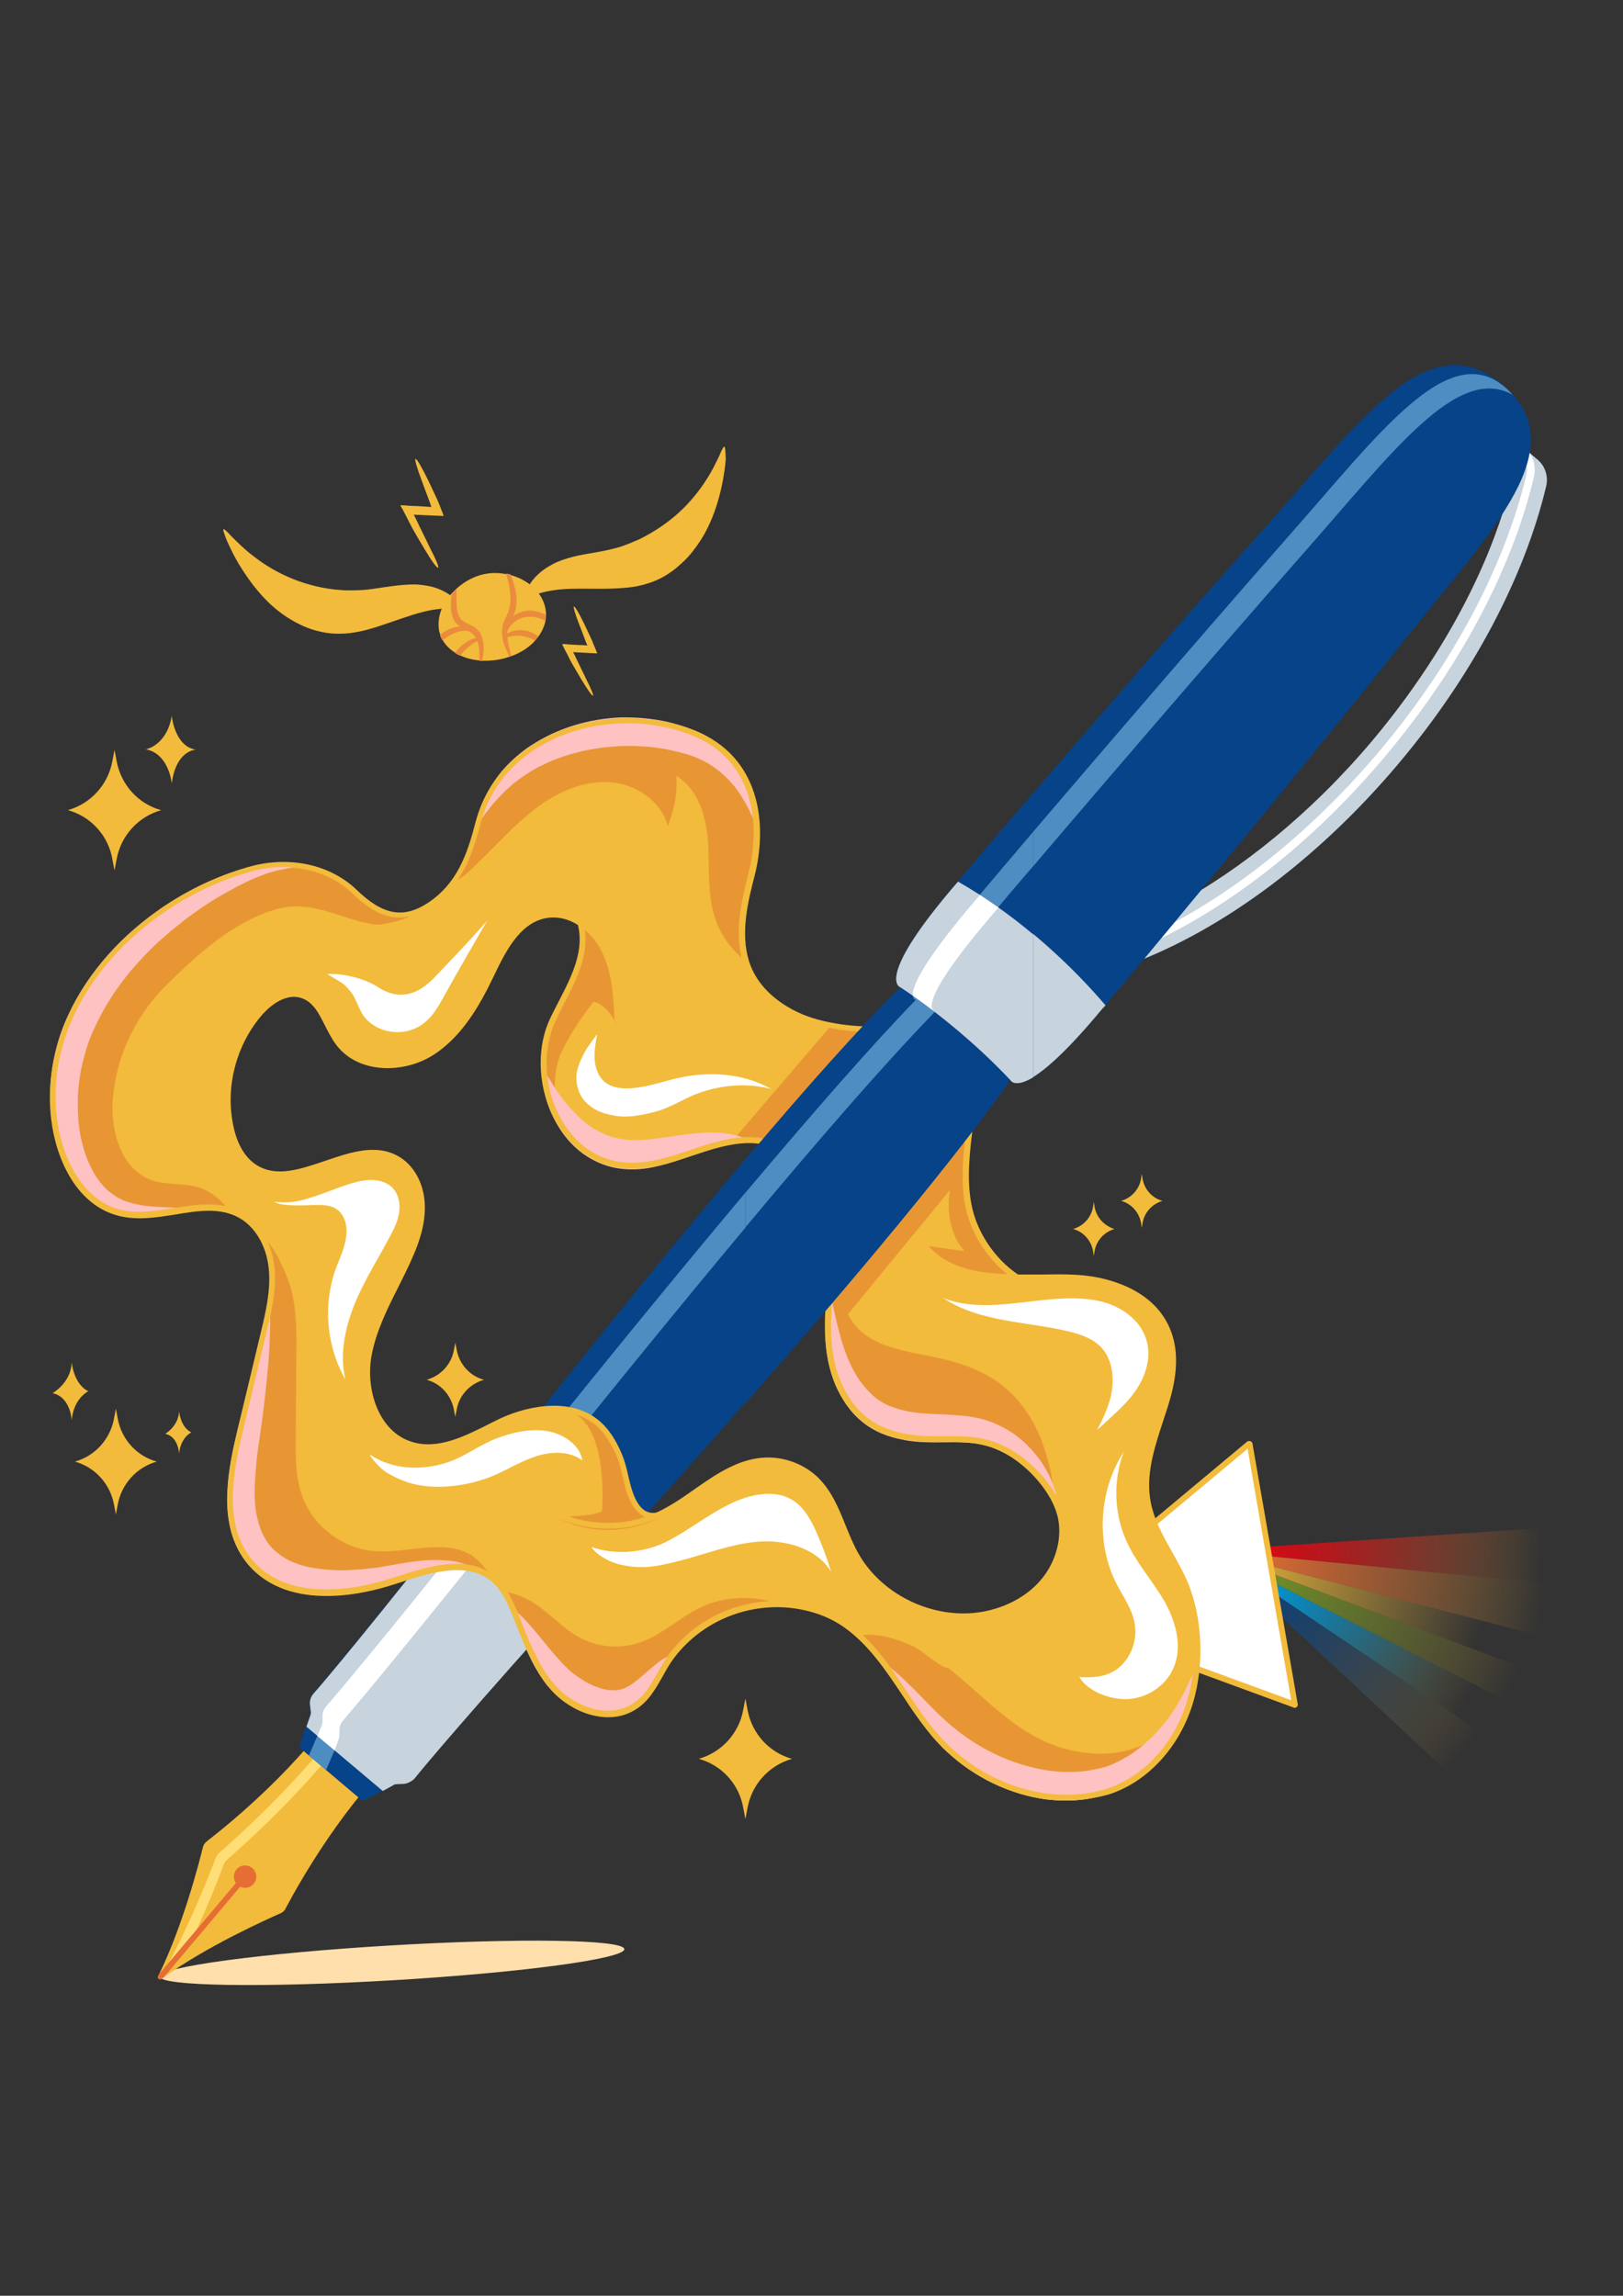<?xml version="1.0" encoding="utf-8"?>
<!-- Generator: Adobe Illustrator 22.1.0, SVG Export Plug-In . SVG Version: 6.00 Build 0)  -->
<svg version="1.1" id="Livello_1" xmlns="http://www.w3.org/2000/svg" xmlns:xlink="http://www.w3.org/1999/xlink" x="0px" y="0px"
	 viewBox="0 0 595.3 841.9" style="enable-background:new 0 0 595.3 841.9;" xml:space="preserve">
<rect x="0" y="0" width="595.3" height="841.9" fill="#333333" stroke="none"/>
<style type="text/css">
	.st0{fill:#FFDFAB;}
	.st1{fill:#F2BB3B;}
	.st2{fill:url(#SVGID_1_);}
	.st3{fill:url(#SVGID_2_);}
	.st4{fill:url(#SVGID_3_);}
	.st5{fill:url(#SVGID_4_);}
	.st6{fill:url(#SVGID_5_);}
	.st7{fill:url(#SVGID_6_);}
	.st8{fill:#FFFFFF;}
	.st9{fill:#FFDE76;}
	.st10{fill:#E66D34;}
	.st11{fill:#C7D3DD;}
	.st12{fill:#074388;}
	.st13{fill:#4D8DC1;}
	.st14{fill:#E89634;}
	.st15{fill:#FEC2C2;}
	.st16{fill:#EA8B3D;}
</style>
<g>
	<g>
		
			<ellipse transform="matrix(0.998 -5.907111e-02 5.907111e-02 0.998 -42.28 9.754)" class="st0" cx="143.8" cy="720" rx="85.4" ry="6.4"/>
	</g>
	<g>
		<path class="st1" d="M59.1,297.1L59.1,297.1L59.1,297.1c-8.4,2.4-14.7,9.3-16.3,17.9l-0.8,4.2l-0.8-4.2
			c-1.5-8.6-7.9-15.6-16.3-17.9h0h0c8.4-2.4,14.7-9.3,16.3-17.9L42,275l0.8,4.2C44.4,287.8,50.7,294.8,59.1,297.1z"/>
	</g>
	<g>
		<path class="st1" d="M290.5,645L290.5,645L290.5,645c-8.4,2.4-14.7,9.3-16.3,17.9l-0.8,4.2l-0.8-4.2c-1.5-8.6-7.9-15.6-16.3-17.9
			v0l0,0c8.4-2.4,14.7-9.3,16.3-17.9l0.8-4.2l0.8,4.2C275.8,635.7,282.1,642.7,290.5,645z"/>
	</g>
	<g>
		<path class="st1" d="M57.5,536L57.5,536L57.5,536c-7.4,2.1-12.9,8.2-14.3,15.7l-0.7,3.7l-0.7-3.7c-1.4-7.5-6.9-13.6-14.3-15.7h0h0
			c7.4-2.1,12.9-8.2,14.3-15.7l0.7-3.7l0.7,3.7C44.6,527.9,50.2,534,57.5,536z"/>
	</g>
	<g>
		<path class="st1" d="M408.8,450.7L408.8,450.7L408.8,450.7c-3.8,1.1-6.6,4.2-7.3,8l-0.3,1.9l-0.3-1.9c-0.7-3.8-3.5-7-7.3-8l0,0
			l0,0c3.8-1.1,6.6-4.2,7.3-8l0.3-1.9l0.3,1.9C402.2,446.5,405.1,449.6,408.8,450.7z"/>
	</g>
	<g>
		<path class="st1" d="M426.4,440.4L426.4,440.4L426.4,440.4c-3.8,1.1-6.6,4.2-7.3,8l-0.3,1.9l-0.3-1.9c-0.7-3.8-3.5-7-7.3-8l0,0
			l0,0c3.8-1.1,6.6-4.2,7.3-8l0.3-1.9l0.3,1.9C419.8,436.3,422.7,439.4,426.4,440.4z"/>
	</g>
	<g>
		<path class="st1" d="M177.5,506L177.5,506L177.5,506c-5.2,1.5-9.1,5.7-10,11l-0.5,2.6l-0.5-2.6c-1-5.3-4.8-9.6-10-11l0,0l0,0
			c5.2-1.5,9.1-5.7,10-11l0.5-2.6l0.5,2.6C168.5,500.3,172.3,504.6,177.5,506z"/>
	</g>
	<g>
		<path class="st1" d="M63,287.3c0,0-1-10.9-9.5-12.5c0,0,7.7-1.4,9.5-12.3c0,0,1,11.1,8.7,12.4C71.7,275,64.6,275.1,63,287.3z"/>
	</g>
	<g>
		<path class="st1" d="M26.3,520.9c0,0-0.3-8.5-7-10c0,0,6.8-3.8,7-11.4c0,0,0.6,8,6.1,10.7C32.4,510.2,27,512.7,26.3,520.9z"/>
	</g>
	<g>
		<path class="st1" d="M65.7,533.1c0,0-0.2-6.2-5.1-7.3c0,0,4.9-2.8,5.1-8.3c0,0,0.4,5.8,4.5,7.8C70.1,525.3,66.2,527.2,65.7,533.1z
			"/>
	</g>
	<g>
		<g>
			
				<linearGradient id="SVGID_1_" gradientUnits="userSpaceOnUse" x1="51.968" y1="468.899" x2="160.865" y2="466.63" gradientTransform="matrix(0.997 8.066985e-02 -8.066985e-02 0.997 442.859 91.41)">
				<stop  offset="0" style="stop-color:#E30613"/>
				<stop  offset="0.188" style="stop-color:#E30914;stop-opacity:0.812"/>
				<stop  offset="0.338" style="stop-color:#E41316;stop-opacity:0.662"/>
				<stop  offset="0.475" style="stop-color:#E5241A;stop-opacity:0.524"/>
				<stop  offset="0.605" style="stop-color:#E73C1F;stop-opacity:0.395"/>
				<stop  offset="0.73" style="stop-color:#EA5B26;stop-opacity:0.27"/>
				<stop  offset="0.85" style="stop-color:#ED802E;stop-opacity:0.15"/>
				<stop  offset="0.965" style="stop-color:#F1AC38;stop-opacity:3.486657e-02"/>
				<stop  offset="1" style="stop-color:#F2BB3B;stop-opacity:0"/>
			</linearGradient>
			<polygon class="st2" points="443.9,568.6 574.9,581.4 583,559.2 			"/>
			
				<linearGradient id="SVGID_2_" gradientUnits="userSpaceOnUse" x1="50.143" y1="478.472" x2="162.217" y2="487.094" gradientTransform="matrix(0.997 8.066985e-02 -8.066985e-02 0.997 442.859 91.41)">
				<stop  offset="0" style="stop-color:#E66D34"/>
				<stop  offset="0.291" style="stop-color:#E67034;stop-opacity:0.709"/>
				<stop  offset="0.498" style="stop-color:#E87935;stop-opacity:0.502"/>
				<stop  offset="0.68" style="stop-color:#EA8936;stop-opacity:0.32"/>
				<stop  offset="0.845" style="stop-color:#EE9F38;stop-opacity:0.155"/>
				<stop  offset="1" style="stop-color:#F2BB3B;stop-opacity:0"/>
			</linearGradient>
			<polygon class="st3" points="443.9,568.6 574.9,581.4 567.8,600.6 			"/>
			
				<linearGradient id="SVGID_3_" gradientUnits="userSpaceOnUse" x1="41.74" y1="476.982" x2="140.202" y2="498.761" gradientTransform="matrix(0.997 8.066985e-02 -8.066985e-02 0.997 442.859 91.41)">
				<stop  offset="0" style="stop-color:#F2BB3B"/>
				<stop  offset="0.854" style="stop-color:#F2BB3B;stop-opacity:0.146"/>
				<stop  offset="1" style="stop-color:#F2BB3B;stop-opacity:0"/>
			</linearGradient>
			<polygon class="st4" points="443.9,568.6 567.8,600.6 563.1,613.3 			"/>
			
				<linearGradient id="SVGID_4_" gradientUnits="userSpaceOnUse" x1="40.613" y1="469.333" x2="153.594" y2="514.707" gradientTransform="matrix(0.997 8.066985e-02 -8.066985e-02 0.997 442.859 91.41)">
				<stop  offset="0" style="stop-color:#7EA526"/>
				<stop  offset="0.309" style="stop-color:#80A526;stop-opacity:0.691"/>
				<stop  offset="0.483" style="stop-color:#89A728;stop-opacity:0.517"/>
				<stop  offset="0.623" style="stop-color:#96AA2A;stop-opacity:0.377"/>
				<stop  offset="0.746" style="stop-color:#AAAD2E;stop-opacity:0.254"/>
				<stop  offset="0.856" style="stop-color:#C4B233;stop-opacity:0.144"/>
				<stop  offset="0.957" style="stop-color:#E2B838;stop-opacity:4.267502e-02"/>
				<stop  offset="1" style="stop-color:#F2BB3B;stop-opacity:0"/>
			</linearGradient>
			<polygon class="st5" points="443.9,568.6 563.1,613.3 558.3,626.6 			"/>
			
				<linearGradient id="SVGID_5_" gradientUnits="userSpaceOnUse" x1="52.692" y1="481.152" x2="137.312" y2="522.744" gradientTransform="matrix(0.997 8.066985e-02 -8.066985e-02 0.997 442.859 91.41)">
				<stop  offset="0" style="stop-color:#009FE3"/>
				<stop  offset="0.253" style="stop-color:#029FE1;stop-opacity:0.747"/>
				<stop  offset="0.393" style="stop-color:#0AA0DC;stop-opacity:0.607"/>
				<stop  offset="0.504" style="stop-color:#18A2D2;stop-opacity:0.496"/>
				<stop  offset="0.601" style="stop-color:#2CA4C5;stop-opacity:0.399"/>
				<stop  offset="0.689" style="stop-color:#45A7B3;stop-opacity:0.311"/>
				<stop  offset="0.769" style="stop-color:#64AB9D;stop-opacity:0.231"/>
				<stop  offset="0.845" style="stop-color:#89AF84;stop-opacity:0.155"/>
				<stop  offset="0.916" style="stop-color:#B4B466;stop-opacity:8.385307e-02"/>
				<stop  offset="0.982" style="stop-color:#E3B945;stop-opacity:1.825905e-02"/>
				<stop  offset="1" style="stop-color:#F2BB3B;stop-opacity:0"/>
			</linearGradient>
			<polygon class="st6" points="443.9,568.6 558.3,626.6 552.7,641.8 			"/>
			
				<linearGradient id="SVGID_6_" gradientUnits="userSpaceOnUse" x1="41.747" y1="476.876" x2="137.475" y2="541.578" gradientTransform="matrix(0.997 8.066985e-02 -8.066985e-02 0.997 442.859 91.41)">
				<stop  offset="0" style="stop-color:#074388"/>
				<stop  offset="0.227" style="stop-color:#0A4487;stop-opacity:0.773"/>
				<stop  offset="0.366" style="stop-color:#124984;stop-opacity:0.634"/>
				<stop  offset="0.482" style="stop-color:#215080;stop-opacity:0.518"/>
				<stop  offset="0.585" style="stop-color:#355B79;stop-opacity:0.415"/>
				<stop  offset="0.68" style="stop-color:#506870;stop-opacity:0.32"/>
				<stop  offset="0.768" style="stop-color:#707965;stop-opacity:0.232"/>
				<stop  offset="0.852" style="stop-color:#978D59;stop-opacity:0.148"/>
				<stop  offset="0.929" style="stop-color:#C3A34A;stop-opacity:7.068902e-02"/>
				<stop  offset="1" style="stop-color:#F2BB3B;stop-opacity:0"/>
			</linearGradient>
			<polygon class="st7" points="443.9,568.6 552.7,641.8 544.9,662.9 			"/>
		</g>
		<path class="st8" d="M458,529.5l-74.5,62.2l91.3,33.5l-16.6-95.6C458.3,529.5,458.1,529.4,458,529.5z"/>
		<g>
			<path class="st1" d="M474.9,626.3c-0.1,0-0.2,0-0.4-0.1l-91.3-33.5c-0.4-0.1-0.6-0.4-0.7-0.8c-0.1-0.4,0.1-0.8,0.4-1l74.5-62.2
				c0,0,0,0,0,0c0.3-0.3,0.8-0.3,1.2-0.2c0.4,0.1,0.7,0.5,0.8,0.9L476,625c0.1,0.4-0.1,0.8-0.4,1
				C475.4,626.2,475.2,626.3,474.9,626.3z M385.7,591.3l87.9,32.2l-16-92.2L385.7,591.3z"/>
		</g>
	</g>
	<g>
		<g>
			<g>
				<path class="st1" d="M103,701.6c-5.4,2.4-27.1,12.1-43,23.6c-0.3,0.2-0.5,0.4-0.8,0.5c-0.7,0.5-1.5-0.2-1.2-1
					c0.1-0.3,0.3-0.6,0.4-0.8c8.6-17.6,14.6-40.6,16-46.4c0.2-0.9,0.7-1.6,1.4-2.2c21.8-16.9,35.6-33.2,35.6-33.2l20.1,17
					c0,0-13.8,16.4-26.7,40.7C104.5,700.6,103.8,701.2,103,701.6z"/>
			</g>
			<g>
				<path class="st9" d="M70.9,710.2c5.6-11.8,9.8-22.7,11.1-26.3c0.3-0.8,0.8-1.5,1.5-2.1c20.5-17.9,34.3-34.3,34.3-34.3l-2.9-2.5
					c0,0-13.8,16.4-34.3,34.3c-0.7,0.6-1.2,1.3-1.5,2.1c-1.9,5-9.6,24.8-18.7,41.2L70.9,710.2z"/>
			</g>
			<g>
				<g>
					<path class="st10" d="M90.7,688.8L60,725.2c-0.3,0.2-0.5,0.4-0.8,0.5c-0.7,0.5-1.5-0.2-1.2-1c0.1-0.3,0.3-0.6,0.4-0.8
						l30.7-36.4L90.7,688.8z"/>
				</g>
			</g>
			<g>
				<circle class="st10" cx="89.9" cy="688.2" r="4.1"/>
			</g>
		</g>
		<g>
			<g>
				<g>
					<path class="st11" d="M430.1,332.4c25.1-13.4,50.9-34.3,73.1-60.6c29.7-35.3,49-74.8,53.9-109l6.8,5.7c2.9,2.4,4.1,6.3,3.2,9.9
						c-7.9,33.1-26.8,69.2-54.1,101.6c-30.9,36.7-67.7,63.1-101.9,74.8L430.1,332.4z"/>
				</g>
			</g>
			<g>
				<g>
					<g>
						<path class="st8" d="M411.1,350.6l-1.1-2.8c33.3-12.8,67.4-38.5,96-72.4c26.7-31.7,45.8-67.6,53.8-101
							c0.8-3.2-0.3-6.4-2.8-8.5l1.9-2.3c3.3,2.8,4.7,7.2,3.7,11.4c-8,33.8-27.4,70.1-54.4,102.2
							C479.4,311.6,444.8,337.6,411.1,350.6z"/>
					</g>
				</g>
			</g>
			<g>
				<path class="st12" d="M371,396.4c1.4,1.4,7.8,3.8,31.5-24.3c0.9-1.1,1.9-2.2,2.9-3.4c28.6-34,80.1-96.6,110.6-135
					c31.5-39.7,62.1-69.8,35.1-92.6c-27-22.7-51.5,12.5-85.3,50.3C433,228,380,289.3,351.4,323.2c-1,1.2-2,2.3-2.9,3.4
					c-27.3,32.4-18.5,35.3-18.2,35.4l0,0c-34.2,33.6-96.5,109.8-150.2,178.2c-2.2,2.8-4.3,5.4-6.3,8c-39.2,49.7-54.5,67.8-59,72.9
					c-1,1.1-1.4,2.6-1.2,4l0.3,2.5c0,0.4,0,0.8-0.1,1.2l-1.5,4.3l0,0l-2.3,6.7c-0.2,0.6,0,1.2,0.4,1.5l11,9.3l11,9.3
					c0.4,0.4,1.1,0.4,1.6,0.2l6.2-3.4l4-2.2c0.3-0.2,0.7-0.3,1.1-0.3l2.5-0.1c1.5-0.1,2.8-0.7,3.8-1.9c4.3-5.3,19.5-23.5,61.8-70.5
					c2.2-2.5,4.5-5,6.8-7.6c58.3-64.6,122.9-138.9,150.2-178.2C370.6,396,370.7,396.2,371,396.4L371,396.4z"/>
			</g>
			<g>
				<path class="st13" d="M122.7,641.9l-3.1,7.2l-6.3-5.3l3.1-7.2l0,0l2-4.6l0-4.8c0,0,11.9-13.2,60.8-74.3c2.1-2.6,4.2-5.2,6.4-8
					c54.3-68,116.9-144,150.2-178.2l0,0c-0.3-0.1-7.6-1.7,19.7-34.1c0.9-1.1,1.9-2.2,2.9-3.4c28.7-33.9,81.5-95.4,113.9-132.2
					c33.6-38,58.8-72.7,79.6-55.1c1.1,0.9,2.1,1.9,2.9,2.9c-20.2-11.5-44.4,21.5-76.2,57.5c-32.4,36.8-85.2,98.2-113.9,132.2
					c-1,1.2-2,2.3-2.9,3.4c-27.3,32.4-18.8,32.5-18.4,32.6l-1.3,1.5c-33.4,34.3-95.9,110.3-150.2,178.2c-2.2,2.7-4.3,5.4-6.4,8
					c-49,61.2-60.8,74.3-60.8,74.3l0,4.8L122.7,641.9L122.7,641.9z"/>
			</g>
			<g>
				<path class="st11" d="M402.5,372.1c-23.7,28.1-30.1,25.7-31.5,24.3l0,0l-0.3-0.4c-6.6-7-13.3-13.1-19.2-18.1
					c-12-10.1-21.1-15.9-21.1-15.9l0,0c-0.4-0.1-9.1-3.1,18.2-35.4c0.9-1.1,1.9-2.2,2.9-3.4c11,6.3,20.8,13.6,28.9,20.5
					c15.3,13,24.7,24.6,25.1,25C404.3,369.9,403.4,371,402.5,372.1z"/>
			</g>
			<g>
				<path class="st11" d="M148,654.2l-2.5,0.1c-0.4,0-0.8,0.1-1.1,0.3l-4,2.2l-28-23.6l1.5-4.3c0.1-0.4,0.2-0.8,0.1-1.2l-0.3-2.5
					c-0.2-1.5,0.3-2.9,1.2-4c4.5-5.1,19.8-23.2,59-72.9c0,0,10.3,5.3,21.7,14.7c6.2,5.1,12.8,11.5,18.1,18.9
					c-42.3,47-57.5,65.2-61.8,70.5C150.8,653.4,149.4,654.1,148,654.2z"/>
			</g>
			<g>
				<path class="st8" d="M342.3,370.6c-3-2.3-5.5-4.1-7.5-5.5c-0.2-2.9,2.6-10.8,20.8-32.4c0.9-1.1,1.9-2.2,2.9-3.4l0.9-1.1
					c2.3,1.5,4.6,3.1,6.8,4.6l-1.5,1.8c-1,1.2-2,2.3-2.9,3.4C340.3,363.5,340.9,369.3,342.3,370.6z"/>
			</g>
			<g>
				<path class="st1" d="M343.1,371l-0.1,0.1c-0.1-0.1-0.3-0.2-0.4-0.3C342.9,371,343.1,371,343.1,371z"/>
			</g>
			<g>
				<path class="st8" d="M122.7,641.9l-6.3-5.3l1.4-3.3c0.4-0.8,0.5-1.7,0.5-2.6l0-1.5c0-1.2,0.4-2.4,1.3-3.4
					c4.1-4.7,19.3-22.6,59.5-72.9c0.3-0.3,0.5-0.7,0.8-1c2,1.2,4.3,2.7,6.8,4.5c-0.5,0.6-0.9,1.2-1.4,1.7
					c-40.3,50.3-55.4,68.1-59.5,72.9c-0.8,0.9-1.3,2.1-1.3,3.4l0,1.5c0,0.9-0.2,1.8-0.5,2.6L122.7,641.9z"/>
			</g>
		</g>
	</g>
	<g id="XMLID_5_">
		<g>
			<g>
				<path class="st1" d="M435.5,583.2c-3.9-11.2-12.2-20.3-14.6-32.1c-2.4-12.2,2.7-24.1,6.2-35.5c2.4-7.8,4.1-16.1,2.1-24
					c-3.4-13.9-16.6-20.7-29.8-22.6c-7.7-1.1-17.2-0.4-26.6-0.6c-9.8-6.5-16-17.1-17.8-26.6c-0.8-4.1-1-8.2-0.9-12.4
					c0.1-5.6,0.8-11.2,1.5-16.8c0.8-6.2,1.5-12.5,2.3-18.8c0,0-0.7-21.1-22.6-17.6c-10,1.6-20.4,1.7-30.4-0.1
					c-1.8-0.3-3.6-0.7-5.4-1.2c-11.6-3.1-22.6-10.9-26.1-22.2c-3.2-10.4-0.5-21.6,2.1-31.9c5.3-20.9,0.4-43.1-21.1-51.9
					c-29.5-12-70.5-0.6-79.2,32.8c-3.2,12.3-7.1,23.2-18.4,30.4c-10.6,6.8-18.8,2.8-27-5.2c-10-9.6-24.9-11.8-37.7-8.3
					c-39.6,10.7-77.7,48.3-72.4,91.8c1.8,14.7,9.5,30.7,24,34.3c14.6,3.6,31.3-6.4,44.4,0.8c3.5,2,6.3,5,8.2,8.6
					c1.8,3.4,2.9,7.3,3.3,11.1c0.7,7.9-1.1,15.7-2.9,23.4c-2.9,12-5.7,24-8.6,36c-3.9,16.3-7.2,35.4,3.6,48.3
					c11.8,14.1,34.2,13,51.8,7.2c12.2-4,26.9-9.1,36.8-1.4c0.3,0.2,0.6,0.4,0.8,0.7c1.4,1.2,2.6,2.7,3.6,4.3
					c1.4,2.2,2.5,4.5,3.5,6.9c4.2,9.9,7.6,20.6,14.8,28.6c6.8,7.6,19.2,12.6,28.8,7.1c7.3-4.2,9.6-12.5,14.3-18.9
					c9.3-12.5,24.4-19.5,39.6-19.2h0c3.8,0.1,7.7,0.6,11.5,1.6c4.7,1.3,9.1,3.3,13.1,6.1c14.5,10.3,21.6,27.9,33.3,41.2
					c15.2,17.2,40.4,26.7,62.4,19.8c15-4.7,26-18.4,30.4-33.3C440.1,610.9,439.9,595.8,435.5,583.2z M383.3,579.3
					c-5.2,6.5-12.8,10.8-20.9,12.6c-18.5,4.2-39.3-5-48.5-21.6c-5-9-7.1-20-14.3-27.3c-4.8-4.8-11.7-7.5-18.5-7.3
					c-14.9,0.5-25.9,13.5-39.3,19.9c-5.7,1.4-8.5-3.2-9.9-6.6c-2.1-4.9-2.5-10.7-4.6-15.6c-2.1-4.9-5.1-9.7-9.5-12.7
					c-10.1-7-24.9-4-35.1,1.2c-10,5.1-21.1,11.3-31.8,7.9c-12.6-4-17.7-19.8-15.3-32.9c2.4-13,9.9-24.3,15.2-36.5
					c2.6-6.1,4.7-12.6,4.3-19.2c-0.4-6.6-3.6-13.3-9.4-16.5c-15.7-8.6-36.5,12.8-51.7,3.4c-5.5-3.4-8.2-9.8-9.3-16.1
					c-2.6-14,1.4-29,10.5-40c4-4.8,10.1-9.1,16.1-7.1c7.1,2.3,8.7,11.4,13.1,17.4c7.3,9.9,22.9,10.4,33.5,4.1
					c10.6-6.3,17.2-17.6,22.5-28.7c4.5-9.3,9.9-20.2,20.1-22.1c4.3-0.8,8.5,0.3,12.2,2.5v0c3.9,13-4.9,25.2-10.1,36.5
					c-9.2,20,1.8,50.1,25.4,53c14.1,1.7,27-6.5,40.7-8.7c1.7-0.3,3.5-0.5,5.3-0.5c24.1-0.7,33.5,29,31.3,48.7
					c-0.4,3.3-0.8,6.6-1,9.9c-0.4,4.7-0.6,9.4-0.3,14.1c0.1,2.1,0.3,4.2,0.7,6.2c1.7,10,6.5,19.9,15.1,25.3
					c6.8,4.3,15.2,5.4,23.3,5.5c5.9,0.1,11.8-0.3,17.6,0.9c8.3,1.8,15.6,7.1,21.2,13.6c2,2.4,3.8,4.9,5.2,7.6
					c0.9,1.8,1.7,3.8,2.2,5.8C390.8,563.9,388.4,572.8,383.3,579.3z"/>
			</g>
			<g>
				<path class="st14" d="M150.4,336.1c-2.8,1.3-10.2,3.4-13.3,2.9c-12.3-1.9-22.4-9.1-35.2-5.7c-16,4.3-29.9,17-41.3,28.4
					c-11.3,11.3-18.4,26.7-19.3,42.6c-0.6,11.4,3.6,24.7,14.3,28.5c5.2,1.8,11,1,16.4,2.4c5,1.3,10.2,5.3,12.4,9.8
					c-12.5-4-27.5,4-40.8,0.7c-14.5-3.6-22.2-19.6-24-34.3c-5.4-43.5,32.8-81.1,72.4-91.8c12.8-3.5,27.8-1.3,37.7,8.3
					C135.1,333.1,144.6,336,150.4,336.1z"/>
			</g>
			<g>
				<path class="st14" d="M436.8,623.5c-3,15.4-15.2,29.6-30.8,34.5c-22,7-47.2-2.6-62.4-19.8c-10.6-11.9-17.3-27.3-29-37.8
					c1.4-0.8,3.4-1.1,6.4-0.8c5,0.5,9.8,2.2,14.3,4.3c2.8,1.3,9.8,7.8,12.5,7.8c11,8.6,20.5,19.3,32.9,25.7
					c11.9,6.2,26.6,7.9,38.9,2.4C427.1,636.8,433.3,630.7,436.8,623.5z"/>
			</g>
			<g>
				<path class="st14" d="M275.5,321.8c-2.5,9.7-5,20.3-2.5,30.2c-5-4-8.9-9.4-10.8-15.6c-2.9-8.8-1.9-18.4-2.5-27.7
					c-0.7-9.3-3.6-19.4-11.6-24.1c0.4,6.2-0.7,12.5-3.2,18.3c-2.4-9.4-12.2-15.7-21.9-16.1c-9.7-0.4-19.1,4-26.8,9.9
					c-7.7,5.9-14.2,13.3-21.2,20c-1,1-4.9,5.1-7.9,6.4c4-5.9,6.2-12.9,8.2-20.4c8.7-33.4,49.7-44.8,79.2-32.8
					C275.9,278.7,280.8,300.9,275.5,321.8z"/>
			</g>
			<g>
				<path class="st14" d="M205.1,413.1c0,0-4.4-16.6,1.1-27.8c4.8-9.8,11.5-17.9,11.5-17.9s4.8,0.5,8.3,8.2c0,0,2.4-25.4-12.4-35.7
					c0,0,1.7,9.6-4.2,21.5S192,388.6,205.1,413.1z"/>
			</g>
			<g>
				<path class="st14" d="M241,556.9c0,0-17.5,9.9-38-0.9c0,0,13,0.7,17.8-1.8c0,0,2.5-28.5-9.8-35.6c-0.1,0-0.1-0.1-0.2-0.1
					c2.4,0.7,4.7,1.7,6.8,3.1c4.4,3,7.4,7.8,9.5,12.7c2.1,4.9,2.5,10.7,4.6,15.6c1.3,3.1,3.7,7.2,8.5,6.8
					C240.5,556.9,240.7,556.9,241,556.9z"/>
			</g>
			<g>
				<path class="st8" d="M131,433.4c4.1-1,8.3-1.1,11.8,1.2c2.9,2,4,5.8,3.7,9.2c-0.3,3.5-1.9,6.7-3.5,9.7
					c-4.4,8.3-9.5,16.2-13,24.9c-3.5,8.7-5.5,18.4-3.3,27.5c-7.4-12.9-8.4-29.2-2.7-42.8c1.5-3.7,3.1-7.6,3.1-11.7
					c0-2.9-1-6-3.4-7.8c-3-2.2-7.2-1.7-10.9-1.6c-4.1,0.1-10,0.2-12.2-1.3c6.8,0.9,11.6-0.9,16.1-2.4
					C121.4,436.7,126.1,434.6,131,433.4z"/>
			</g>
			<g>
				<path class="st8" d="M128.4,363.4c2.7,3.2,3.1,7.4,6,10.4c5.4,5.7,14.9,6.3,21.1,1.4c3.1-2.4,5.2-5.9,7.1-9.4
					c5.1-9.2,10.4-18.3,16.1-28.2c-6.7,7.7-14.4,15.7-19.8,21.3c-5,5.1-11.9,8.7-20.6,2.9c-4.4-2.9-12.7-5-18.3-4.6
					C125.6,360.6,125.9,360.4,128.4,363.4z"/>
			</g>
			<g>
				<path class="st8" d="M245.4,564.9c7.5-4,14.3-9.4,22-13.2c7.6-3.8,17.4-6,24.3-0.9c3.5,2.6,5.7,6.6,7.5,10.5
					c2.2,4.9,4.1,10,5.7,15.2c-5.3-8.8-16.9-12-27.2-11.1c-10.3,0.9-20,5-30.1,7.4c-7.4,1.8-12.4,2.7-20,1
					c-3.7-0.8-8.6-3.3-10.7-6.5C225.8,570.5,237.1,569.4,245.4,564.9z"/>
			</g>
			<g>
				<path class="st8" d="M410.7,611.3c4.3-3.8,6.5-10,5.5-15.8c-0.9-5.4-4.2-9.9-6.7-14.7c-7.6-14.9-6.5-34.3,2.7-48.4
					c-4,10.4-3.6,22.5,0.9,32.6c3.5,7.9,9.3,14.3,13.7,21.7c4.3,7.4,7.1,16.8,3.7,24.8c-2.9,6.9-9.9,11.3-17,11.6
					c-6.1,0.2-14.4-2.6-17.6-8.1C401.1,615.3,406.3,615.1,410.7,611.3z"/>
			</g>
			<g>
				<path class="st14" d="M386.6,550.1c-1.4-2.7-3.2-5.3-5.2-7.6c-5.5-6.5-12.8-11.8-21.2-13.6c-5.7-1.3-11.7-0.9-17.6-0.9
					c-8.1-0.1-16.5-1.1-23.3-5.5c-8.5-5.4-13.4-15.3-15.1-25.3c-1.1-6.7-1-13.5-0.4-20.3c1.7-3.8,3.5-7.6,5.1-11.5
					c-1,7.1,0.1,14.8,4.6,20.4c6.7,8.2,18.4,9.6,28.8,11.8c9,1.8,17.9,4.7,25.1,10.3c8.4,6.5,13.9,16.2,16.6,26.4
					C385.6,539.4,386.4,544.7,386.6,550.1z"/>
			</g>
			<g>
				<path class="st14" d="M180.3,578.7c-9.9-7.7-24.6-2.5-36.8,1.4c-17.6,5.8-40,6.9-51.8-7.2c-10.8-12.9-7.5-32-3.6-48.3
					c2.9-12,5.7-24,8.6-36c1.8-7.7,3.7-15.5,2.9-23.4c-0.4-3.8-1.4-7.7-3.3-11.1c4.1,1.1,9.8,15.8,10.5,18.6
					c2.1,8.4,2,17.2,1.9,25.9c-0.1,9.6-0.2,19.3-0.2,28.9c-0.1,7-0.1,14.1,2.2,20.7c3.8,11.2,14.6,19.6,26.4,20.6
					c12,1.1,25.2-4.7,35.6,1.4C175.9,572.3,178.4,575.3,180.3,578.7z"/>
			</g>
			<g>
				<path class="st14" d="M285.8,588.2c-15.3-0.3-30.3,6.7-39.6,19.2c-4.7,6.4-7,14.7-14.3,18.9c-9.6,5.5-22,0.5-28.8-7.1
					c-7.3-8-10.6-18.7-14.8-28.6c-1-2.4-2.1-4.8-3.5-6.9c0.6,0,1.1,0.1,1.2,0.1c4,0.9,7,2.2,10.5,4.5c5.5,3.7,9.9,8.8,15.7,12
					c6.8,3.8,15.2,4.6,22.6,2c7.9-2.7,14.2-8.9,21.7-12.6C265.4,585.3,276.3,584.9,285.8,588.2z"/>
			</g>
			<g>
				<path class="st14" d="M357.9,393.9c-0.8,6.2-1.5,12.5-2.3,18.8c-0.7,5.6-1.4,11.2-1.5,16.8l-50.5,61.5
					c-0.3-4.7-0.1-9.4,0.3-14.1c0.3-3.3,0.7-6.6,1-9.9c2.3-19.6-7.2-49.3-31.3-48.7c-1.8,0-3.5,0.2-5.3,0.5l36.5-42.7
					c10,1.9,20.3,1.7,30.4,0.1C357.2,372.8,357.9,393.9,357.9,393.9z"/>
			</g>
			<g>
				<g>
					<g>
						<path class="st15" d="M387,552.1c-2.2-4.9-5.7-9.2-9.7-12.8c-3.9-3.7-8.5-6.7-13.5-8.5c-5-1.8-10.5-2-15.9-1.9
							c-2.7,0-5.5,0.1-8.3,0c-2.8-0.1-5.6-0.3-8.3-0.9c-5.5-1-11-3.1-15.3-6.8c-4.4-3.6-7.5-8.5-9.7-13.6
							c-2.1-5.2-3.2-10.7-3.5-16.3c-0.3-5.5,0.1-11.1,0.7-16.5l1.1,0.1c0.7,2.8,1.3,5.6,1.9,8.3c0.6,2.7,1.3,5.3,2,7.8
							c1.4,5,3.3,9.5,5.6,13.4c0.3,0.5,0.6,1,0.9,1.4c0.3,0.5,0.6,0.9,1,1.3c0.6,0.9,1.3,1.7,2,2.5c1.4,1.5,2.8,2.9,4.4,3.9
							c1.5,1,3.1,1.9,4.9,2.5c0.9,0.3,1.8,0.6,2.8,0.9c1,0.2,2,0.5,3.1,0.7c2.1,0.4,4.4,0.7,6.8,0.8c1.2,0.1,2.4,0.2,3.7,0.2
							c1.3,0.1,2.6,0.1,4.1,0.2c2.8,0.2,5.9,0.3,9.1,0.9c1.6,0.3,3.3,0.6,4.9,1.2c1.6,0.5,3.3,1.1,4.8,1.9c6.2,2.9,11,7.4,14.6,12.3
							c1.8,2.5,3.3,5.1,4.5,7.9c0.6,1.4,1.1,2.8,1.5,4.3c0.3,1.5,0.7,2.9,0.7,4.4L387,552.1z"/>
					</g>
					<g>
						<path class="st15" d="M273.7,418.8c-3.9,0.2-7.8,1.1-11.6,2.2c-3.8,1.1-7.5,2.5-11.3,3.8c-3.8,1.3-7.6,2.5-11.6,3.3
							c-4,0.8-8.1,1-12.2,0.4c-4.1-0.6-8-2.1-11.5-4.3c-3.5-2.2-6.5-5.1-8.9-8.4c-2.4-3.3-4.3-7-5.6-10.8c-1.3-3.8-2-7.9-2.3-11.9
							l1.1-0.1c0.6,0.9,1.1,1.9,1.7,2.7c0.6,0.9,1.1,1.7,1.6,2.6l1.6,2.4l1.7,2.3c2.3,2.9,4.6,5.5,7,7.6c0.6,0.5,1.2,1,1.8,1.5
							c0.6,0.5,1.2,0.9,1.8,1.3c0.6,0.4,1.3,0.7,1.9,1.1c0.6,0.4,1.3,0.6,1.9,1c2.5,1.2,5,1.9,7.7,2.3c2.7,0.4,5.6,0.4,8.9,0.1
							c0.8,0,1.7-0.2,2.5-0.3c0.9-0.1,1.8-0.2,2.6-0.3l5.6-0.8c3.9-0.6,8.1-1.1,12.5-1.2c1.1,0,2.2,0,3.3,0.1
							c1.1,0.1,2.2,0.2,3.3,0.4c1.1,0.2,2.2,0.4,3.3,0.7c1.1,0.3,2.1,0.7,3.2,1.2L273.7,418.8z"/>
					</g>
					<g>
						<path class="st15" d="M66.6,444.3c-4.3,0.7-8.7,1.5-13.2,1.8c-2.2,0.1-4.5,0.1-6.7-0.1c-2.3-0.2-4.5-0.9-6.6-1.7
							c-4.2-1.7-7.9-4.6-10.8-8.1c-2.9-3.5-5.1-7.4-6.8-11.6c-1.7-4.2-2.8-8.5-3.4-13c-0.6-4.4-0.8-8.9-0.6-13.4
							c0.5-8.9,2.7-17.8,6.5-25.9c3.7-8.1,8.8-15.6,14.7-22.2c5.9-6.7,12.8-12.5,20.1-17.5c3.7-2.5,7.5-4.7,11.5-6.8
							c4-2,8-3.8,12.2-5.3c1-0.4,2.1-0.7,3.2-1.1l1.6-0.5l1.6-0.5c1.1-0.3,2.1-0.6,3.2-0.9c1.1-0.3,2.2-0.5,3.3-0.6
							c4.4-0.7,8.9-0.7,13.4-0.1l-0.1,1.1c-1.1,0.1-2.2,0.2-3.3,0.4c-1.1,0.2-2.2,0.4-3.2,0.6c-2.1,0.4-4.2,1-6.1,1.7
							c-1,0.4-1.9,0.8-2.9,1.1c-0.9,0.4-1.9,0.9-2.9,1.3l-1.5,0.7l-1.4,0.7c-1,0.5-1.9,0.9-2.8,1.5c-3.8,2-7.4,4.1-10.8,6.4
							c-0.4,0.3-0.9,0.6-1.3,0.9c-0.4,0.3-0.9,0.6-1.3,0.9c-0.9,0.6-1.7,1.2-2.5,1.8c-0.8,0.6-1.7,1.2-2.5,1.9
							c-0.8,0.7-1.6,1.3-2.4,1.9c-1.6,1.3-3.2,2.6-4.7,4c-0.4,0.3-0.8,0.7-1.2,1l-1.1,1c-0.7,0.7-1.5,1.4-2.2,2.1
							c-2.9,2.9-5.6,5.8-8.2,8.9c-2.5,3.1-4.9,6.3-7,9.7c-2.1,3.3-4,6.8-5.6,10.3c-1.7,3.5-3,7.1-3.9,10.8
							c-1.1,3.7-1.7,7.4-2.1,11.2c-0.4,3.8-0.3,7.7-0.1,11.5l0.1,1.4l0.2,1.4c0.1,0.9,0.3,1.9,0.4,2.8c0.1,0.9,0.4,1.9,0.6,2.8
							c0.2,0.9,0.5,1.8,0.7,2.7c2.2,7.2,5.8,13.8,11.9,17.5c0.2,0.1,0.4,0.3,0.6,0.4l0.6,0.3l1.2,0.6c0.4,0.2,0.8,0.3,1.3,0.5
							c0.4,0.1,0.9,0.3,1.3,0.4c1.8,0.6,3.8,0.9,5.9,1.2c2.1,0.3,4.3,0.4,6.5,0.5c2.2,0.1,4.5,0.2,6.7,0.3L66.6,444.3z"/>
					</g>
					<g>
						<path class="st15" d="M172.8,575.8c-3.6-0.7-7.4-0.6-11.1,0c-3.7,0.6-7.3,1.6-10.9,2.7c-1.8,0.6-3.6,1.1-5.4,1.7
							c-1.8,0.6-3.6,1.2-5.4,1.7c-3.7,1-7.4,1.9-11.2,2.4c-3.8,0.5-7.6,0.8-11.5,0.6c-3.8-0.2-7.7-0.7-11.4-1.8
							c-3.7-1.1-7.3-2.8-10.4-5.2c-3.2-2.3-5.7-5.4-7.7-8.8c-1.9-3.4-3.2-7.2-3.8-11c-0.7-3.8-0.8-7.7-0.6-11.5
							c0.4-7.7,2-15.1,3.8-22.5l5.4-22l2.8-11c0.9-3.7,1.7-7.3,2.6-11l1,0.2c0.1,1.9,0.1,3.9,0.1,5.8l-0.1,2.9l-0.1,2.9
							c-0.1,3.9-0.4,7.7-0.8,11.5c-0.7,7.6-1.6,15.2-2.7,22.7c-0.3,1.8-0.5,3.7-0.8,5.5c-0.2,1.8-0.5,3.6-0.6,5.3
							c-0.3,3.5-0.6,6.9-0.6,10.2c0,3.3,0.2,6.4,0.9,9.2c0.6,2.8,1.5,5.4,2.7,7.5c1.2,2.2,2.8,4.2,4.8,5.7c1,0.8,2,1.5,3.2,2.2
							c1.2,0.7,2.5,1.2,3.8,1.7c2.7,1,5.7,1.6,8.9,2c1.6,0.2,3.2,0.3,4.9,0.4c1.7,0.1,3.3,0.1,5,0c1.7-0.1,3.4-0.2,5.2-0.3
							c1.7-0.2,3.5-0.4,5.2-0.6c1.8-0.2,3.4-0.6,5.4-0.9c1.9-0.3,3.8-0.7,5.8-1c3.9-0.6,7.9-1,12-0.9c2,0.1,4.1,0.2,6.1,0.6
							c2,0.5,4,1,5.8,1.9L172.8,575.8z"/>
					</g>
					<g>
						<path class="st15" d="M246.6,607.7c-2.1,3-3.6,6.3-5.5,9.5c-1.8,3.2-4,6.4-7.2,8.8c-0.8,0.6-1.6,1.1-2.5,1.5
							c-0.4,0.2-0.9,0.5-1.3,0.6l-1.4,0.5c-1.9,0.6-3.8,0.9-5.7,0.9c-1,0.1-1.9-0.1-2.9-0.1c-0.9-0.2-1.9-0.3-2.8-0.5
							c-1.9-0.4-3.7-1.1-5.4-1.9c-3.4-1.7-6.6-3.9-9.2-6.7c-0.7-0.7-1.2-1.4-1.9-2.1c-0.6-0.8-1.2-1.5-1.7-2.3c-1.1-1.5-2-3.1-3-4.8
							c-1.8-3.3-3.3-6.7-4.6-10.1c-1.3-3.4-2.6-6.9-3.9-10.3l1-0.4c1.6,1.3,3.1,2.7,4.4,4.2c1.4,1.4,2.6,2.9,3.8,4.3
							c2.4,2.9,4.6,5.7,6.8,8.2c0.5,0.6,1.1,1.2,1.6,1.8c0.3,0.3,0.5,0.6,0.8,0.9c0.3,0.3,0.5,0.5,0.8,0.8c0.5,0.6,1.1,1,1.6,1.6
							l0.8,0.7l0.4,0.4l0.4,0.3c1,0.8,2,1.5,3.1,2.2c0.6,0.3,1.1,0.7,1.6,1c0.5,0.3,1.1,0.6,1.7,0.9c0.3,0.1,0.6,0.2,0.8,0.4
							c0.3,0.1,0.6,0.3,0.8,0.3l0.8,0.3c0.3,0.1,0.5,0.2,0.8,0.3c0.5,0.2,1.1,0.3,1.6,0.5c0.5,0.1,1,0.2,1.5,0.3
							c1,0.2,1.9,0.1,2.9,0.2c0.2,0,0.5,0,0.7-0.1c0.3,0,0.5-0.1,0.7-0.1c0.5,0,1-0.2,1.5-0.4l0.8-0.3l0.8-0.4l0.9-0.5
							c0.3-0.2,0.6-0.4,0.9-0.6c1.2-0.8,2.5-1.9,3.9-3.1c1.4-1.2,2.8-2.5,4.4-3.8c1.6-1.3,3.3-2.5,5.2-3.4L246.6,607.7z"/>
					</g>
					<g>
						<path class="st15" d="M439.1,612.5c-0.3,3.4-0.9,6.7-1.7,10c-0.9,3.3-2,6.5-3.4,9.6c-2.9,6.1-6.9,11.8-11.9,16.4
							c-2.5,2.3-5.3,4.3-8.3,6c-0.8,0.4-1.5,0.8-2.3,1.2l-2.3,1.1l-2.4,0.9c-0.8,0.3-1.6,0.5-2.5,0.7c-0.8,0.2-1.6,0.5-2.5,0.7
							l-2.5,0.5c-1.7,0.4-3.4,0.4-5.1,0.6c-0.8,0.1-1.7,0.1-2.6,0.1l-2.6,0l-2.6-0.2c-0.8-0.1-1.7-0.1-2.5-0.2
							c-13.5-1.8-26.3-8-36.2-17.2l-1.9-1.7l-1.7-1.9c-1.2-1.2-2.3-2.5-3.3-3.8c-2.1-2.6-4.1-5.4-6-8.1c-3.7-5.6-7.2-11.3-11.2-16.7
							l0.9-0.6c2.8,2.1,5.4,4.4,7.9,6.8c2.5,2.4,4.8,4.8,7.2,7.2c2.3,2.4,4.6,4.7,6.9,6.8c1.2,1.1,2.3,2.1,3.5,3l1.7,1.4
							c0.6,0.4,1.2,0.9,1.8,1.3c9.6,7,20.7,11.5,31.8,13c0.7,0.1,1.4,0.1,2.1,0.2l2.1,0.2l2.1,0c0.7,0,1.4,0,2.1,0
							c1.4-0.1,2.7-0.1,4.1-0.3l2-0.3l2-0.4l1-0.2c0.3-0.1,0.7-0.1,1-0.2l1.9-0.5c0.6-0.2,1.2-0.5,1.8-0.7c0.6-0.2,1.2-0.5,1.8-0.8
							c0.6-0.2,1.2-0.6,1.8-0.9c0.3-0.2,0.6-0.3,0.9-0.5c0.3-0.2,0.6-0.4,0.9-0.5c0.6-0.3,1.2-0.7,1.8-1.1c0.6-0.4,1.2-0.7,1.7-1.2
							c4.6-3.3,8.8-7.6,12.5-12.6c1.8-2.5,3.4-5.2,5-8.1c1.5-2.9,2.9-5.9,4.2-9.1L439.1,612.5z"/>
					</g>
					<g>
						<path class="st15" d="M174.7,301.6c1.4-5.6,3.8-11.1,7.2-15.9l0.6-0.9l0.7-0.9c0.5-0.6,0.9-1.1,1.4-1.7c1-1.1,2-2.2,3.1-3.2
							c1-1,2.2-2,3.3-2.9c1.2-0.9,2.3-1.8,3.6-2.6c9.8-6.5,21.4-9.9,33.1-10.4c5.9-0.1,11.7,0.4,17.4,1.7c2.8,0.7,5.7,1.5,8.4,2.6
							c1.4,0.5,2.7,1.1,4,1.7c1.3,0.7,2.6,1.4,3.8,2.2c5,3.2,9.1,7.7,11.9,12.9c2.8,5.2,4.1,11,4.6,16.8l-1.1,0.1
							c-2.5-5.5-5.1-10.4-8.6-14.2c-3.4-3.8-7.2-6.6-11.4-8.5c-1-0.5-2.1-0.9-3.2-1.3c-1.1-0.3-2.2-0.7-3.4-1
							c-2.4-0.6-4.8-1.2-7.3-1.6c-2.4-0.4-4.9-0.7-7.4-0.8c-2.5-0.2-5-0.2-7.4-0.1c-9.9,0.4-19.8,2.5-28.7,6.8
							c-1.1,0.5-2.2,1.1-3.3,1.7c-1.1,0.7-2.2,1.3-3.2,2c-2.1,1.4-4.2,2.9-6.1,4.7c-2,1.7-3.8,3.7-5.7,5.8c-0.4,0.5-0.9,1.1-1.3,1.6
							c-0.4,0.6-0.8,1.1-1.3,1.7c-1,1.1-1.6,2.4-2.6,3.6L174.7,301.6z"/>
					</g>
				</g>
			</g>
			<g>
				<path class="st8" d="M407.4,512.2c1.3-5.6,0.9-12-2.2-16.5c-3-4.3-7.9-6.1-12.7-7.3c-15.7-3.9-32.8-3.3-46.6-12.4
					c17.9,7,38.1-2.7,56.8,1c8.4,1.7,17.3,7.6,18.4,17.4c0.6,5.2-1.3,10.6-4.1,14.9c-2.8,4.3-6.5,7.7-10.2,11.1
					c-1.5,1.3-2.9,2.7-4.4,4C404.4,520.6,406.3,516.6,407.4,512.2z"/>
			</g>
			<g>
				<path class="st14" d="M339,456.8l14.8,2c0,0-13.7-12.5,1-41.3c0,0-7.1,32.7,18,50.9C372.8,468.4,347.8,470.2,339,456.8z"/>
			</g>
			<g>
				<path class="st8" d="M164.4,536.2c6-2,11.8-6.5,17.7-8.7c5.8-2.2,12.3-3.7,18.6-2.7c6.3,1.1,12.1,5.3,12.9,10.8
					c-4.3-3.4-11-3.4-16.5-1.7s-10.3,4.7-15.5,7c-5.3,2.3-11.1,3.7-17.1,4.2c-5.4,0.4-11.1,0-16.1-1.9c-3.1-1.2-7.2-3.1-9.3-5.4
					c-1.3-1.4-2.4-2.4-3.5-4.4C144.1,539.1,154.9,539.4,164.4,536.2z"/>
			</g>
			<g>
				<path class="st8" d="M246.7,395.8c12-3.1,25.5-2.6,36.2,3.6c-9.8-2.7-21.2-1.3-30.3,3c-4.3,2-7.9,4.2-12.6,5.4
					c-4.3,1.1-9.9,2.2-14.2,1.4c-4.1-0.7-7.1-1.6-10.2-4.3c-3.6-3-4.9-8.4-3.8-12.7c0.6-2.4,1.8-4.8,3-7c0.9-1.6,3.2-4.5,4.2-5.9
					c-0.6,3.6-1.3,7.2-0.7,10.8C220.8,404.1,237.1,398.3,246.7,395.8z"/>
			</g>
		</g>
		<g>
			<g>
				<path class="st1" d="M239.6,556.9c-3.8,0-6.7-2.5-8.9-7.5c-1.1-2.5-1.7-5.3-2.3-7.9c-0.6-2.6-1.2-5.3-2.3-7.7
					c-2.5-5.7-5.4-9.8-9.1-12.3c-9.8-6.8-24.5-3.6-34,1.3l-1.8,0.9c-9.5,4.9-20.4,10.4-30.9,7.1c-13.2-4.2-18.5-20.6-16.1-34.1
					c1.6-9.1,5.8-17.4,9.9-25.5c1.8-3.7,3.7-7.4,5.4-11.2c3.2-7.5,4.5-13.2,4.2-18.7c-0.4-6.9-3.8-12.9-8.8-15.6
					c-7.4-4-15.9-1.1-24.9,2c-9.2,3.2-18.8,6.4-26.9,1.4c-6.3-3.9-8.8-11.3-9.8-16.8c-2.6-14.3,1.4-29.6,10.7-40.8
					c2-2.4,9.2-10.1,17.2-7.5c5.2,1.7,7.6,6.6,10,11.4c1.1,2.2,2.3,4.5,3.7,6.4c7.3,9.9,22.3,9.7,32.1,3.8
					c10.6-6.3,17.1-17.8,22.1-28.3c4.2-8.7,9.9-20.6,20.8-22.7c4.3-0.8,8.8,0.1,13,2.7c4,2.4,7.4,6.1,9.6,10.4
					c4.2,8.3,4.7,17.9,5,26.4c0,0.6-0.4,1.1-1,1.1c-0.6,0-1.1-0.4-1.1-1c-0.4-8.3-0.8-17.7-4.8-25.5c-2-4-5.2-7.4-8.8-9.6
					c-3.7-2.3-7.7-3.1-11.5-2.4c-9.9,1.8-15.1,12.8-19.3,21.5c-5.1,10.7-11.9,22.6-22.9,29.2c-10.6,6.3-26.9,6.4-34.9-4.4
					c-1.5-2-2.7-4.4-3.9-6.7c-2.3-4.6-4.4-8.9-8.8-10.3c-6.7-2.2-13.1,4.6-14.9,6.8c-8.9,10.7-12.8,25.3-10.2,39.1
					c0.9,5.1,3.2,11.9,8.8,15.4c7.3,4.5,15.9,1.5,25.1-1.6c9.1-3.1,18.4-6.3,26.6-1.8c5.7,3.1,9.5,9.8,9.9,17.4
					c0.4,7.4-2.1,14.4-4.4,19.6c-1.6,3.8-3.6,7.6-5.4,11.3c-4,7.9-8.1,16.2-9.7,24.9c-2.3,12.5,2.6,27.8,14.6,31.6
					c9.7,3.1,19.6-2,29.3-6.9l1.8-0.9c10.1-5.1,25.6-8.5,36.2-1.1c4,2.8,7.2,7.1,9.8,13.2c1.1,2.6,1.8,5.3,2.4,8
					c0.6,2.6,1.2,5.2,2.2,7.6c2.1,5,4.9,6.9,8.7,6c0.6-0.1,1.1,0.2,1.3,0.8c0.1,0.6-0.2,1.1-0.8,1.3
					C241.1,556.8,240.4,556.9,239.6,556.9z"/>
			</g>
			<g>
				<path class="st1" d="M353.3,594c-16.2,0-32.5-9-40.4-23.2c-1.9-3.3-3.3-6.9-4.7-10.4c-2.5-6.2-4.9-12.2-9.5-16.7
					c-4.6-4.6-11.2-7.2-17.7-7c-9.3,0.3-16.9,5.6-25,11.2c-4.4,3.1-9,6.2-13.8,8.5c-0.2,0.1-0.3,0.2-0.5,0.2l-0.2,0.1
					c-12.3,5.6-26.9,5.2-38.9-0.9c-0.5-0.3-0.7-0.9-0.5-1.4c0.3-0.5,0.9-0.7,1.4-0.5c11.3,5.8,25.5,6.1,37,0.9l0.2-0.1
					c0.2-0.1,0.3-0.1,0.5-0.2c4.7-2.2,9.2-5.3,13.6-8.4c8-5.6,16.3-11.3,26.2-11.6c7.1-0.2,14.3,2.6,19.3,7.6
					c4.8,4.8,7.4,11.2,9.9,17.4c1.4,3.4,2.8,6.9,4.6,10.1c9,16.1,29.4,25.2,47.4,21.1c8.4-1.9,15.6-6.2,20.3-12.2
					c5.1-6.5,7.2-15.1,5.4-22.5c-1.1-4.3-3.5-8.6-7.2-13c-4.2-4.9-11.1-11.2-20.6-13.2c-4.4-1-9-0.9-13.5-0.9c-1.3,0-2.5,0-3.8,0
					c-6.5-0.1-16.1-0.7-23.9-5.7c-8-5.1-13.6-14.5-15.5-26c-1.7-10.2-0.5-20.5,0.7-30.5c1.3-11.6-1.5-28.8-11-39.2
					c-5.2-5.7-11.7-8.5-19.1-8.3c-6.9,0.2-13.7,2.5-20.3,4.7c-8.3,2.8-16.8,5.6-25.8,4.5c-10.1-1.2-18.6-7.3-24.1-17.1
					c-6.4-11.5-7.3-26.2-2.2-37.4c1-2.2,2.2-4.4,3.4-6.8c4.8-9.3,9.7-18.9,6.7-28.9c-0.2-0.6,0.2-1.2,0.7-1.3
					c0.6-0.2,1.2,0.2,1.3,0.7c3.3,10.9-1.9,20.9-6.8,30.5c-1.2,2.3-2.3,4.5-3.3,6.7c-4.8,10.6-4,24.5,2.1,35.4
					c5.1,9.2,13.1,14.9,22.5,16c8.5,1,16.4-1.6,24.8-4.4c6.7-2.3,13.7-4.6,20.9-4.8c8.1-0.2,15.1,2.8,20.8,9
					c10,10.9,13,28.8,11.6,40.9c-1.1,9.8-2.3,20-0.7,29.9c1.8,10.9,7.1,19.8,14.6,24.6c7.3,4.6,16.5,5.3,22.8,5.3c1.3,0,2.5,0,3.8,0
					c4.6,0,9.4-0.1,14,1c10,2.2,17.4,8.8,21.8,13.9c3.9,4.6,6.5,9.3,7.6,13.9c2,8-0.2,17.3-5.8,24.3c-5.1,6.4-12.7,11-21.5,13
					C359.5,593.6,356.4,594,353.3,594z"/>
			</g>
			<g>
				<path class="st1" d="M372.8,469.4C372.8,469.4,372.8,469.4,372.8,469.4c-13.2-0.2-26.5-1.7-34.6-12c-0.4-0.5-0.3-1.1,0.2-1.5
					c0.5-0.4,1.1-0.3,1.5,0.2c7.6,9.6,20.3,11.1,33,11.2c0.6,0,1.1,0.5,1.1,1.1C373.9,469,373.4,469.4,372.8,469.4z"/>
			</g>
			<g>
				<path class="st1" d="M390.9,660.3c-6.2,0-12.6-1.1-18.9-3.2c-11.1-3.7-21.4-10.5-29.1-19.2c-4.5-5.1-8.4-10.9-12.1-16.5
					c-6-9-12.2-18.2-21-24.5c-3.8-2.7-8.1-4.7-12.7-5.9c-18.5-5-38.6,1.9-50,17.2c-1.5,2-2.8,4.3-4,6.5c-2.7,4.7-5.4,9.7-10.6,12.6
					c-10.1,5.8-23,0.5-30.1-7.3c-6-6.7-9.4-15.1-12.7-23.3c-0.8-1.9-1.5-3.8-2.3-5.7c-1.6-3.7-3.5-7.9-6.8-10.8
					c-9.1-8-23.2-3.4-35.6,0.7l-1,0.3c-8.6,2.8-37.8,10.6-53-7.5c-10.7-12.7-8.2-31.2-3.9-49.2l8.6-36c1.8-7.5,3.6-15.2,2.9-23
					c-0.8-8.5-4.9-15.5-10.9-18.9c-7-3.9-15-2.6-23.5-1.2c-6.8,1.1-13.9,2.2-20.6,0.5c-15.5-3.9-23-20.7-24.8-35.2
					c-2.5-20.3,4.4-41.3,19.6-59c13.7-16.1,33.3-28.5,53.6-34c14.4-3.9,29.2-0.6,38.8,8.6c9.5,9.2,16.9,10.6,25.7,5.1
					c11.2-7.2,14.9-18.2,17.9-29.8c3.6-13.8,12.7-24.7,26.3-31.5c16.4-8.2,37.3-9,54.4-2.1c23.5,9.6,26.6,33.7,21.7,53.1
					c-2.4,9.3-5.3,20.9-2.1,31.3c3.7,11.9,15.5,18.9,25.3,21.5c10.8,2.9,22.7,3.3,35.3,1.3c7-1.1,12.6,0.1,16.8,3.5
					c6.7,5.5,7,14.7,7.1,15.1c0,0.1,0,0.1,0,0.2l-2.3,18.8c-1.2,9.5-2.4,19.4-0.6,28.8c1.9,10.1,8.4,19.9,17.1,25.8
					c2.8,0,5.6,0,8.3,0c6.5-0.1,12.7-0.2,18.1,0.6c7.8,1.1,26.3,5.6,30.7,23.4c2.1,8.6,0,17.7-2.2,24.6c-0.6,1.8-1.2,3.7-1.8,5.5
					c-3.1,9.6-6.4,19.5-4.4,29.5c1.3,6.6,4.7,12.6,7.9,18.3c2.4,4.3,5,8.8,6.7,13.7c4.4,12.6,4.8,28,1,41.1
					c-4.8,16.4-16.7,29.4-31.1,34C401.4,659.5,396.2,660.3,390.9,660.3z M284.8,587.1c4.3,0,8.6,0.6,12.8,1.7
					c4.9,1.3,9.4,3.4,13.4,6.3c9.2,6.5,15.5,15.9,21.5,25.1c3.7,5.6,7.5,11.3,12,16.3c15.8,17.9,41,25.9,61.3,19.5
					c13.7-4.3,25.1-16.8,29.7-32.5c3.7-12.7,3.4-27.6-0.9-39.8c-1.6-4.7-4.1-9.1-6.5-13.3c-3.3-5.9-6.7-12-8.1-18.9
					c-2.1-10.5,1.2-20.7,4.4-30.6c0.6-1.8,1.2-3.7,1.7-5.5c2-6.7,4.1-15.3,2.1-23.5c-4.1-16.6-21.6-20.8-28.9-21.8
					c-5.3-0.7-11.3-0.7-17.8-0.6c-2.8,0-5.8,0.1-8.7,0c-0.2,0-0.4-0.1-0.6-0.2C363,463.2,356,452.7,354,442
					c-1.8-9.7-0.6-19.7,0.6-29.5l2.3-18.7c0-0.9-0.7-8.8-6.3-13.5c-3.7-3-8.7-4.1-15.1-3.1c-13,2-25.1,1.6-36.2-1.4
					c-13.3-3.5-23.6-12.3-26.8-22.9c-3.4-11-0.4-22.9,2-32.5c4.7-18.5,1.8-41.6-20.4-50.6c-16.5-6.7-36.7-6-52.6,2
					c-9.1,4.5-20.8,13.5-25.2,30.1c-3,11.5-7,23.4-18.8,31c-12.1,7.7-21.1,1.6-28.3-5.3c-9-8.7-23-11.8-36.7-8.1
					c-39.4,10.7-76.9,47.5-71.6,90.7c1.6,13.1,8.7,29.8,23.2,33.4c6.2,1.6,13.1,0.5,19.7-0.6c8.5-1.3,17.3-2.7,24.9,1.5
					c6.7,3.7,11.1,11.4,12,20.5c0.8,8.1-1.2,16.4-3,23.7l-8.6,36c-3.9,16.3-7.1,34.8,3.4,47.3c14.3,17.1,42.4,9.6,50.7,6.9l1-0.3
					c12.3-4,27.6-9.1,37.7-0.2c3.6,3.2,5.7,7.7,7.4,11.6c0.8,1.9,1.6,3.8,2.3,5.7c3.2,8,6.5,16.2,12.3,22.6
					c6.5,7.2,18.4,12.1,27.5,6.9c4.7-2.7,7.2-7.1,9.8-11.8c1.3-2.3,2.6-4.6,4.2-6.8C254.6,594.3,269.5,587.1,284.8,587.1z"/>
			</g>
		</g>
	</g>
	<g>
		<g>
			<g>
				<path class="st12" d="M378.9,290.9c-10.4,12.1-19.8,23.2-27.5,32.3c-1,1.2-2,2.3-2.9,3.4c-27.3,32.4-18.5,35.3-18.2,35.4l0,0
					c-14.7,14.5-34.6,36.8-56.8,63.1v89.5c40.7-46.4,78-91.1,97.1-118.6c0,0,0.1,0.2,0.3,0.4l0,0c0.7,0.7,2.8,1.7,8-1.4V290.9z"/>
			</g>
			<g>
				<path class="st13" d="M378.9,305.1c-7.6,8.9-14.5,17.1-20.4,24.1c-1,1.2-2,2.3-2.9,3.4c-27.3,32.4-20,34-19.7,34.1l0,0
					c-15.7,16.1-37.7,41.3-62.4,70.6v12.7c27.1-32.5,51.7-60.7,68.6-78.1l1.3-1.5c-0.3-0.1-8.8-0.2,18.4-32.6
					c0.9-1.1,1.9-2.2,2.9-3.4c4.2-5,9-10.7,14.2-16.7V305.1z"/>
			</g>
			<g>
				<path class="st11" d="M378.9,342.6c-7.9-6.6-17.2-13.4-27.5-19.3c-1,1.2-2,2.3-2.9,3.4c-27.3,32.4-18.5,35.3-18.2,35.4l0,0
					c0,0,9.1,5.8,21.1,15.9c5.9,5,12.6,11.1,19.2,18.1l0.3,0.4l0,0c0.7,0.7,2.8,1.7,8-1.4V342.6z"/>
			</g>
			<g>
				<path class="st8" d="M342.3,370.6c-3-2.3-5.5-4.1-7.5-5.5c-0.2-2.9,2.6-10.8,20.8-32.4c0.9-1.1,1.9-2.2,2.9-3.4l0.9-1.1
					c2.3,1.5,4.6,3.1,6.8,4.6l-1.5,1.8c-1,1.2-2,2.3-2.9,3.4C340.3,363.5,340.9,369.3,342.3,370.6z"/>
			</g>
			<g>
				<path class="st1" d="M343.1,371l-0.1,0.1c-0.1-0.1-0.3-0.2-0.4-0.3C342.9,371,343.1,371,343.1,371z"/>
			</g>
		</g>
	</g>
	<g>
		<g>
			<path class="st1" d="M200.1,223.3c0.1,0.7,0.2,1.5,0.2,2.2c0,0.7-0.1,1.4-0.2,2.1c-0.4,2-1.3,4-2.6,5.8c-0.4,0.5-0.8,1-1.2,1.5
				c-1,1.2-2.3,2.2-3.7,3.2c-1.6,1-3.2,1.9-5,2.5c-0.2,0.1-0.4,0.2-0.6,0.2c-3.3,1.2-6.8,1.6-10.1,1.5c-0.3,0-0.6,0-1-0.1
				c-2.5-0.2-4.9-0.8-7-1.8c-0.7-0.3-1.3-0.6-1.9-1c-1.9-1.2-3.5-2.7-4.6-4.6c-0.4-0.6-0.7-1.3-0.9-2c-0.2-0.6-0.4-1.2-0.5-1.9
				c-0.7-4.9,1.3-9.6,4.6-13.2c0.6-0.6,1.2-1.2,1.8-1.8c3.3-3,7.5-5.1,11.6-5.6c2.2-0.3,4.6-0.2,6.9,0.3c0.5,0.1,1,0.2,1.5,0.3
				C193.4,212.6,198.9,216.9,200.1,223.3z"/>
		</g>
		<g>
			<path class="st1" d="M170.1,223.3c0.1-0.1-0.4-0.5-1.3-0.9c-0.3-0.6-0.8-1.5-1.8-2.5c-1.8-1.9-5.2-4.1-9.8-5
				c-1.1-0.2-2.4-0.4-3.6-0.5c-1.3-0.1-2.6-0.1-4,0c-2.7,0.1-5.5,0.5-8.4,0.9c-2.9,0.4-5.9,1-8.9,1.1c-0.8,0-1.5,0.1-2.3,0.1
				c-0.8,0-1.6,0-2.3,0c-0.4,0-0.8,0-1.2,0c-0.4,0-0.8-0.1-1.2-0.1c-0.8-0.1-1.6-0.1-2.4-0.2c-6.5-0.7-12.5-2.5-17.6-4.8
				c-5.2-2.3-9.5-5.2-12.8-7.8c-3.4-2.6-5.8-5.2-7.6-6.9c-1.6-1.8-2.7-2.8-2.9-2.6c-0.3,0.1,0.2,1.6,1.2,4.1c1.1,2.5,2.7,6,5.3,10.1
				c2.6,4.1,6,8.9,10.8,13.4c2.4,2.2,5.2,4.3,8.4,6.1c1.6,0.9,3.2,1.7,5,2.4c1.8,0.7,3.6,1.2,5.5,1.6c1.9,0.4,3.9,0.6,5.8,0.6
				c1.9,0,3.8-0.1,5.5-0.4c3.6-0.5,6.9-1.5,9.9-2.5c6.1-2,11.3-4,15.8-5.1c2.2-0.6,4.3-0.9,6.1-1.1c1.8-0.2,3.4-0.1,4.7-0.1
				c1.2,0.1,2.1,0.2,2.8,0.2c0.1,0.1,0.2,0.1,0.3,0c0,0,0,0,0,0C169.7,223.4,170,223.4,170.1,223.3z"/>
		</g>
		<g>
			<path class="st1" d="M265.7,163.8c-0.3-0.1-1,1.2-1.9,3.4c-1.1,2.2-2.5,5.4-4.9,9c-2.3,3.6-5.5,7.7-9.6,11.5
				c-4.1,3.8-9.3,7.4-15.1,10.2c-0.7,0.3-1.5,0.6-2.2,0.9c-0.4,0.2-0.7,0.3-1.1,0.5c-0.4,0.1-0.7,0.3-1.1,0.4
				c-0.7,0.3-1.5,0.5-2.2,0.8c-0.7,0.2-1.5,0.4-2.2,0.6c-2.9,0.8-5.9,1.3-8.8,1.8c-2.9,0.5-5.7,1-8.3,1.8c-1.3,0.4-2.5,0.8-3.7,1.3
				c-1.2,0.5-2.3,1.1-3.3,1.7c-4.1,2.4-6.6,5.5-7.7,7.9c-0.6,1.2-0.8,2.2-0.9,2.9c-0.7,0.7-1,1.2-0.9,1.3c0.1,0.1,0.4,0,1-0.2
				c0,0,0,0,0,0c0.1,0,0.1,0,0.2-0.1c0.6-0.3,1.5-0.7,2.6-1.1c1.2-0.5,2.7-1,4.5-1.4c1.8-0.4,3.8-0.7,6.1-0.9
				c4.6-0.4,10.2-0.1,16.6-0.2c3.2-0.1,6.6-0.2,10.2-0.8c1.8-0.3,3.6-0.8,5.4-1.4c1.8-0.6,3.6-1.4,5.3-2.4c1.7-1,3.3-2.1,4.7-3.3
				c1.4-1.2,2.8-2.5,4-3.8c2.4-2.7,4.4-5.6,6-8.4c3.2-5.8,4.9-11.4,6-16.1c1.1-4.7,1.6-8.6,1.8-11.3
				C266.1,165.4,266,163.9,265.7,163.8z"/>
		</g>
		<g>
			<g>
				<g>
					<path class="st16" d="M177.4,238.7c-0.1,1.5-0.4,2.7-0.6,3.7c-0.3,0-0.6,0-1-0.1c0-0.9,0.1-2.2,0-3.6c0-0.8-0.2-1.7-0.4-2.6
						c-0.1-0.4-0.2-0.7-0.3-1.1c-0.1-0.3-0.3-0.7-0.5-1c-0.1-0.2-0.2-0.4-0.4-0.6c-0.6-0.8-1.3-1.5-2.3-2c-0.1,0-0.1-0.1-0.2-0.1
						c-0.9-0.5-2.1-0.9-3.2-1.7c0,0-0.1-0.1-0.1-0.1c-0.6-0.4-1.2-1-1.6-1.7c-0.4-0.6-0.7-1.3-0.9-2c-0.4-1.3-0.5-2.6-0.5-3.8
						c0-1.6,0.1-3.1,0.3-4.4c0.6-0.6,1.2-1.2,1.8-1.8c0,0.1,0,0.1,0,0.2c-0.1,1.7-0.1,3.7,0,6c0.1,2.2,0.6,4.6,2.4,5.8
						c0.9,0.7,2.1,1.1,3.3,1.7c0.6,0.3,1.2,0.7,1.7,1.2c0.5,0.5,0.9,1,1.3,1.5C177.3,234.6,177.5,236.9,177.4,238.7z"/>
				</g>
			</g>
			<g>
				<g>
					<path class="st16" d="M189.3,217.8c0.2,1.1,0.2,2.3,0.1,3.5c-0.1,1.2-0.3,2.5-0.8,3.7c-0.1,0.4-0.3,0.9-0.5,1.3
						c-0.3,0.7-0.7,1.4-1,2.1c-0.4,0.9-0.7,1.7-0.8,2.5c0,0.1,0,0.2-0.1,0.3c-0.1,0.4-0.1,0.8-0.1,1.2c0,0.4,0,0.9,0,1.3
						c0.1,1,0.2,1.9,0.4,2.7c0.3,1.5,0.7,2.8,0.9,3.6c0,0.2,0.1,0.4,0.1,0.5c-0.2,0.1-0.4,0.2-0.6,0.2c-0.1-0.1-0.2-0.3-0.3-0.5
						c-0.4-0.8-1-2-1.6-3.5c-0.5-1.6-1-3.6-0.8-5.9c0.1-1.1,0.4-2.4,0.9-3.5c0.5-1.1,1.1-2.1,1.4-3.2c0.4-1.1,0.6-2.1,0.7-3.2
						c0.1-1.1,0.1-2.1,0-3.1c-0.2-2-0.6-3.8-1-5.4c-0.2-0.8-0.4-1.5-0.5-2.1c0.5,0.1,1,0.2,1.5,0.3c0.2,0.4,0.3,0.8,0.5,1.3
						C188.3,213.7,189,215.6,189.3,217.8z"/>
				</g>
			</g>
			<g>
				<g>
					<path class="st16" d="M200.2,225.5c0,0.7-0.1,1.4-0.2,2.1c-1.4-0.7-3.1-1.3-4.9-1.4c-1.5-0.1-3,0.1-4.2,0.6
						c-1.2,0.5-2.2,1.2-2.9,1.9c-0.9,0.9-1.4,1.7-1.7,2.2c-0.2,0.3-0.3,0.5-0.5,0.4c-0.1,0-0.2-0.4-0.1-1.1c0.1-0.7,0.4-1.6,1.1-2.6
						c0.3-0.5,0.7-0.9,1.2-1.4c0.6-0.5,1.2-1,2-1.3c1.5-0.7,3.3-1.1,5.1-1C197.1,224.2,198.8,224.7,200.2,225.5
						C200.2,225.5,200.2,225.5,200.2,225.5z"/>
				</g>
			</g>
			<g>
				<g>
					<path class="st16" d="M197.4,233.4c-0.4,0.5-0.8,1-1.2,1.5c-0.8-0.5-1.8-1-3-1.3c-2.1-0.6-4.2-0.6-5.6-0.3
						c-0.6,0.1-1.1,0.3-1.5,0.4c-0.5,0.2-0.7,0.3-0.9,0.2c-0.1-0.1-0.1-0.4,0.2-0.8c0.1-0.2,0.4-0.5,0.7-0.7c0.3-0.2,0.6-0.4,1-0.6
						c0.8-0.4,1.8-0.6,3-0.7c1.1-0.1,2.4,0,3.7,0.4c1.3,0.4,2.4,1,3.4,1.7C197.2,233.3,197.3,233.4,197.4,233.4z"/>
				</g>
			</g>
			<g>
				<g>
					<path class="st16" d="M173.1,231.5c-0.1,0.2-0.6,0-1.4-0.1c-0.4-0.1-0.9-0.1-1.4-0.1c-1.6,0.1-3.9,0.7-6,2.1
						c-0.8,0.5-1.4,1-2,1.5c-0.4-0.6-0.7-1.3-0.9-2c0.5-0.5,1.1-0.9,1.8-1.3c1.8-1.1,3.7-1.7,5.4-1.8c0.7-0.1,1.3,0,1.9,0.1
						c1,0.2,1.7,0.5,2.2,0.9C173,231.1,173.2,231.4,173.1,231.5z"/>
				</g>
			</g>
			<g>
				<g>
					<path class="st16" d="M176.1,234.6c0,0.2-0.3,0.2-0.7,0.4c-0.1,0-0.2,0.1-0.3,0.1c-0.4,0.2-0.8,0.4-1.4,0.7
						c-0.7,0.5-1.4,1.1-2.3,1.8c-0.8,0.7-1.7,1.6-2.4,2.6c-0.1,0.1-0.2,0.2-0.2,0.3c-0.7-0.3-1.3-0.6-1.9-1c0.1-0.2,0.3-0.4,0.4-0.6
						c0.9-1.2,1.9-2.1,2.9-2.8c1-0.7,1.9-1.3,2.8-1.7c0.6-0.2,1.1-0.3,1.6-0.4c0.3,0,0.5,0,0.7,0
						C175.9,234.2,176.2,234.4,176.1,234.6z"/>
				</g>
			</g>
		</g>
	</g>
	<g>
		<g>
			<path class="st1" d="M160.7,208.2c-0.4,0.2-2.3-2.3-4.9-6.7c-1.3-2.2-2.9-4.8-4.5-7.7c-0.4-0.7-0.8-1.5-1.2-2.3
				c-0.2-0.4-0.4-0.8-0.6-1.2c-0.4-0.7-0.7-1.4-1.1-2.1c-0.4-0.8-0.8-1.6-1.3-2.4l-0.2-0.3c0-0.1-0.2-0.3,0-0.2l0.7,0
				c0.5,0,0.9,0,1.4,0.1c1.5,0.1,2.9,0.2,4.4,0.2c1,0.1,1.9,0.1,2.9,0.2c0.5,0,0.9,0.1,1.4,0.1l0.3,0c0.2,0,0.1,0,0.1,0l0,0
				c0,0,0,0,0.1,0c0,0,0,0,0,0l0-0.1l0,0l0,0l0,0l0,0l0,0c-0.2-0.4-0.3-0.8-0.4-1.2c-1.2-3.1-2.2-5.9-3.1-8.3
				c-1.8-4.8-2.7-7.8-2.3-8c0.4-0.2,2,2.5,4.3,7.1c1.1,2.3,2.4,5,3.8,8.1c0.2,0.4,0.3,0.8,0.5,1.2c0.3,0.7,0.6,1.5,0.9,2.3
				c0.2,0.4,0.3,0.8,0.5,1.2l0.2,0.6l0.1,0.3l0,0.1c0,0-0.1,0-0.1,0l-0.2,0c-0.9,0-1.8-0.1-2.7-0.1c-2.1-0.1-4.3-0.2-6.6-0.3
				c-0.4,0-0.9,0-1.3-0.1c0,0,0,0,0,0c0,0,0,0,0,0c0,0,0,0,0,0l0,0l0,0l0,0c0,0.1,0.1,0.2,0.1,0.3c0.2,0.4,0.4,0.8,0.6,1.2
				c0.4,0.8,0.8,1.6,1.1,2.3c1.5,3,2.8,5.7,3.9,8C159.9,205.1,161.1,208,160.7,208.2z"/>
		</g>
	</g>
	<g>
		<g>
			<path class="st1" d="M217.5,255.1c-0.3,0.2-1.8-1.9-4-5.5c-1.1-1.8-2.3-3.9-3.7-6.3c-0.3-0.6-0.7-1.2-1-1.9
				c-0.2-0.3-0.3-0.6-0.5-1c-0.3-0.6-0.6-1.2-0.9-1.7c-0.3-0.7-0.7-1.3-1-2l-0.1-0.3c0-0.1-0.2-0.2,0-0.2l0.6,0c0.4,0,0.8,0,1.1,0.1
				c1.2,0.1,2.4,0.1,3.6,0.2c0.8,0,1.6,0.1,2.3,0.1c0.4,0,0.8,0,1.1,0.1l0.3,0c0.1,0,0.1,0,0.1,0l0,0c0,0,0,0,0,0c0,0,0,0,0,0l0,0
				l0,0l0,0l0,0l0,0l0,0c-0.1-0.3-0.2-0.7-0.4-1c-1-2.6-1.8-4.9-2.6-6.8c-1.5-3.9-2.2-6.4-1.9-6.5c0.3-0.1,1.7,2.1,3.5,5.8
				c0.9,1.9,2,4.1,3.1,6.6c0.1,0.3,0.3,0.6,0.4,1c0.2,0.6,0.5,1.2,0.8,1.9c0.1,0.3,0.3,0.7,0.4,1l0.2,0.5l0.1,0.3l0,0.1
				c0,0,0,0-0.1,0l-0.1,0c-0.7,0-1.4-0.1-2.2-0.1c-1.7-0.1-3.5-0.2-5.4-0.3c-0.4,0-0.7,0-1-0.1c0,0,0,0,0,0c0,0,0,0,0,0c0,0,0,0,0,0
				l0,0l0,0l0,0c0,0.1,0.1,0.2,0.1,0.2c0.2,0.3,0.3,0.7,0.5,1c0.3,0.6,0.6,1.3,0.9,1.9c1.2,2.5,2.3,4.7,3.2,6.6
				C216.8,252.6,217.8,255,217.5,255.1z"/>
		</g>
	</g>
</g>
</svg>
